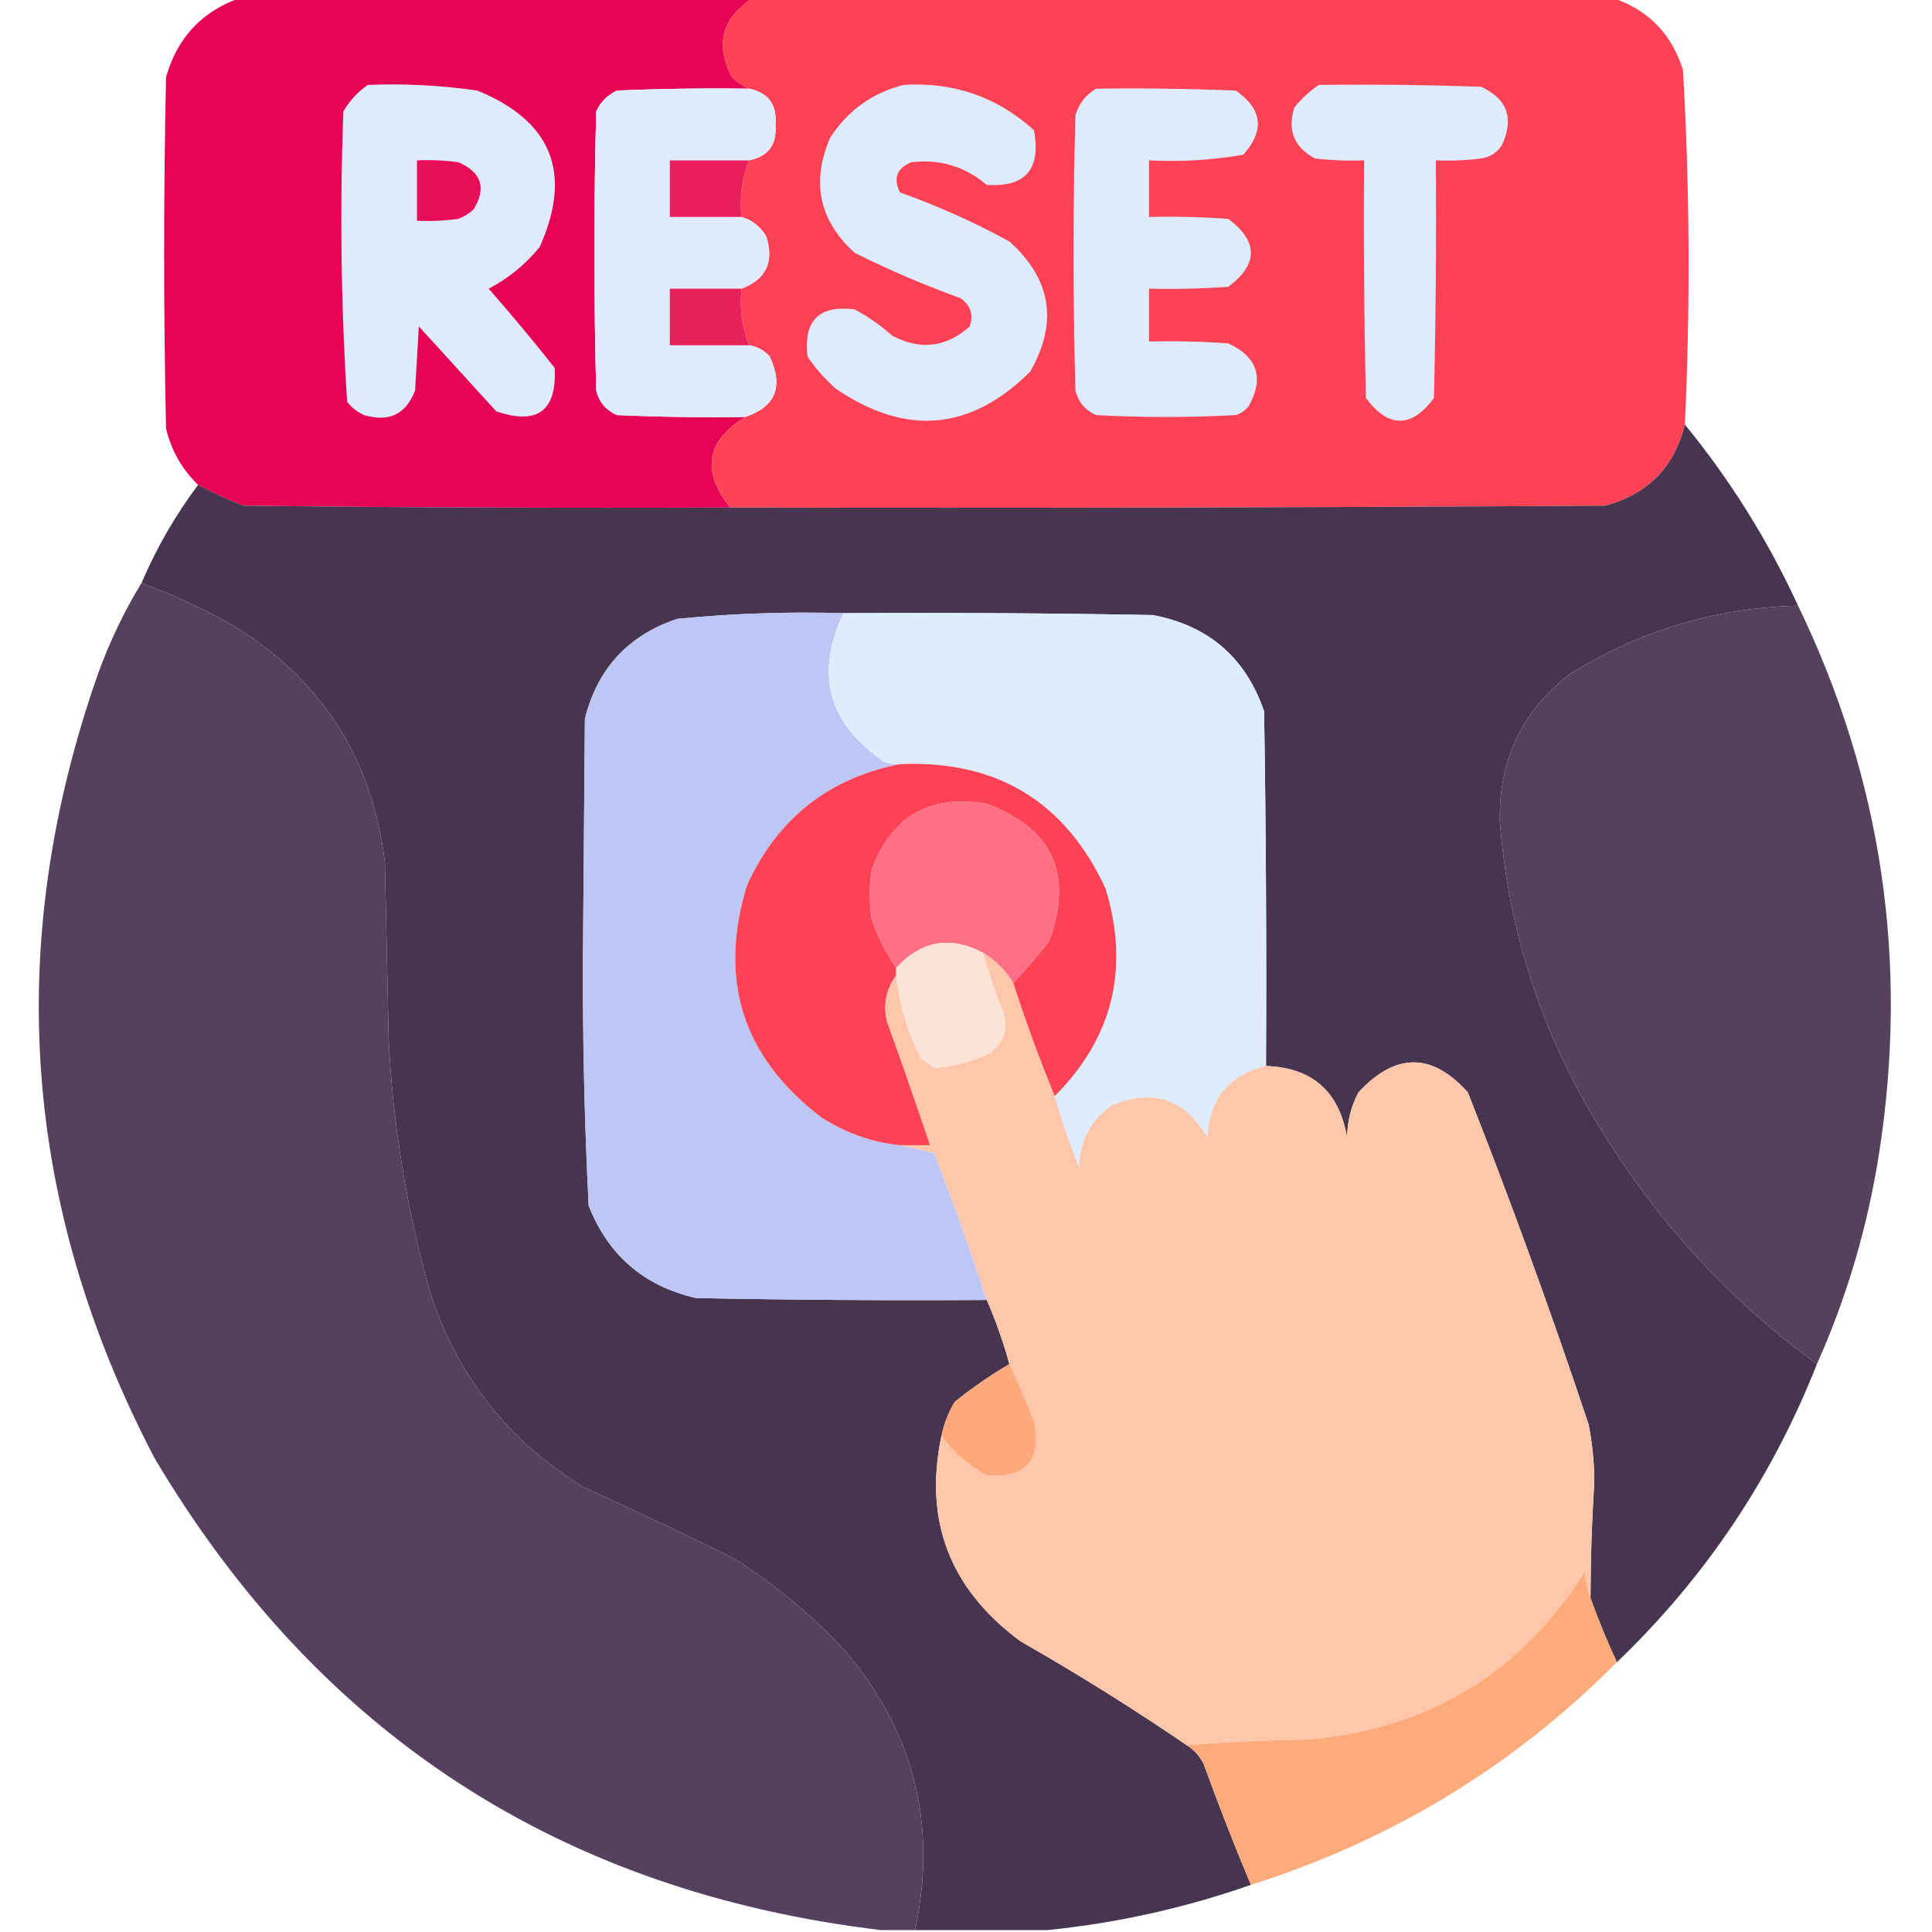 <?xml version="1.0" encoding="UTF-8"?>
<!DOCTYPE svg PUBLIC "-//W3C//DTD SVG 1.1//EN" "http://www.w3.org/Graphics/SVG/1.1/DTD/svg11.dtd">
<svg xmlns="http://www.w3.org/2000/svg" version="1.1" width="512px" height="512px" style="shape-rendering:geometricPrecision; text-rendering:geometricPrecision; image-rendering:optimizeQuality; fill-rule:evenodd; clip-rule:evenodd" xmlns:xlink="http://www.w3.org/1999/xlink">
<g><path style="opacity:0.998" fill="#e70354" d="M 63.5,-0.5 C 108.833,-0.5 154.167,-0.5 199.5,-0.5C 191.294,4.782 189.46,11.782 194,20.5C 195.409,21.781 196.909,22.781 198.5,23.5C 186.829,23.334 175.162,23.5 163.5,24C 161,25.167 159.167,27 158,29.5C 157.333,54.167 157.333,78.833 158,103.5C 158.786,106.583 160.619,108.749 163.5,110C 174.828,110.5 186.162,110.667 197.5,110.5C 187.162,116.848 185.829,124.848 193.5,134.5C 150.499,134.667 107.499,134.5 64.5,134C 60.328,132.412 56.328,130.579 52.5,128.5C 48.229,124.376 45.396,119.376 44,113.5C 43.333,82.5 43.333,51.5 44,20.5C 46.923,10.081 53.423,3.08 63.5,-0.5 Z"/></g>
<g><path style="opacity:0.999" fill="#fe4256" d="M 199.5,-0.5 C 275.5,-0.5 351.5,-0.5 427.5,-0.5C 436.816,2.651 442.983,8.984 446,18.5C 447.809,49.826 447.976,81.159 446.5,112.5C 443.792,123.71 436.792,130.876 425.5,134C 348.167,134.5 270.834,134.667 193.5,134.5C 185.829,124.848 187.162,116.848 197.5,110.5C 205.525,107.795 207.692,102.461 204,94.5C 202.512,92.84 200.679,91.84 198.5,91.5C 196.64,86.807 195.974,81.807 196.5,76.5C 203.079,73.996 205.246,69.33 203,62.5C 201.442,59.979 199.275,58.312 196.5,57.5C 195.974,52.193 196.64,47.193 198.5,42.5C 203.613,41.459 205.946,38.292 205.5,33C 205.946,27.708 203.613,24.541 198.5,23.5C 196.909,22.781 195.409,21.781 194,20.5C 189.46,11.782 191.294,4.782 199.5,-0.5 Z"/></g>
<g><path style="opacity:1" fill="#deebfd" d="M 97.5,22.5 C 107.233,22.109 116.9,22.609 126.5,24C 146.294,32.094 151.794,45.928 143,65.5C 139.225,70.113 134.725,73.78 129.5,76.5C 135.522,83.354 141.355,90.354 147,97.5C 147.578,108.912 142.412,112.745 131.5,109C 124.667,101.5 117.833,94 111,86.5C 110.667,92.167 110.333,97.833 110,103.5C 107.575,109.795 103.075,111.962 96.5,110C 94.714,109.215 93.214,108.049 92,106.5C 90.361,80.896 90.028,55.229 91,29.5C 92.694,26.642 94.861,24.309 97.5,22.5 Z"/></g>
<g><path style="opacity:1" fill="#deecfd" d="M 198.5,23.5 C 203.613,24.541 205.946,27.708 205.5,33C 205.946,38.292 203.613,41.459 198.5,42.5C 191.5,42.5 184.5,42.5 177.5,42.5C 177.5,47.5 177.5,52.5 177.5,57.5C 183.833,57.5 190.167,57.5 196.5,57.5C 199.275,58.312 201.442,59.979 203,62.5C 205.246,69.33 203.079,73.996 196.5,76.5C 190.167,76.5 183.833,76.5 177.5,76.5C 177.5,81.5 177.5,86.5 177.5,91.5C 184.5,91.5 191.5,91.5 198.5,91.5C 200.679,91.84 202.512,92.84 204,94.5C 207.692,102.461 205.525,107.795 197.5,110.5C 186.162,110.667 174.828,110.5 163.5,110C 160.619,108.749 158.786,106.583 158,103.5C 157.333,78.833 157.333,54.167 158,29.5C 159.167,27 161,25.167 163.5,24C 175.162,23.5 186.829,23.334 198.5,23.5 Z"/></g>
<g><path style="opacity:1" fill="#deebfc" d="M 239.5,22.5 C 252.753,21.682 264.253,25.682 274,34.5C 275.943,44.835 271.776,49.668 261.5,49C 255.688,44.091 249.021,42.091 241.5,43C 237.646,44.608 236.646,47.274 238.5,51C 248.536,54.565 258.202,58.898 267.5,64C 278.625,73.978 280.459,85.478 273,98.5C 257.244,114.175 240.077,115.675 221.5,103C 218.628,100.463 216.128,97.63 214,94.5C 212.885,84.948 217.051,80.782 226.5,82C 230.11,83.944 233.443,86.277 236.5,89C 243.962,92.88 250.796,92.046 257,86.5C 258.041,83.364 257.207,80.864 254.5,79C 244.935,75.551 235.601,71.551 226.5,67C 217.083,58.472 214.916,48.305 220,36.5C 224.722,29.234 231.222,24.567 239.5,22.5 Z"/></g>
<g><path style="opacity:1" fill="#deebfc" d="M 290.5,23.5 C 302.838,23.334 315.171,23.5 327.5,24C 334.543,28.889 335.21,34.555 329.5,41C 321.277,42.438 312.943,42.938 304.5,42.5C 304.5,47.5 304.5,52.5 304.5,57.5C 311.508,57.334 318.508,57.5 325.5,58C 333.5,64 333.5,70 325.5,76C 318.508,76.5 311.508,76.666 304.5,76.5C 304.5,81.167 304.5,85.833 304.5,90.5C 311.508,90.334 318.508,90.5 325.5,91C 333.213,94.584 335.046,100.084 331,107.5C 330.097,108.701 328.931,109.535 327.5,110C 315.167,110.667 302.833,110.667 290.5,110C 287.619,108.749 285.786,106.583 285,103.5C 284.333,79.167 284.333,54.833 285,30.5C 285.967,27.379 287.8,25.046 290.5,23.5 Z"/></g>
<g><path style="opacity:1" fill="#deecfd" d="M 349.5,22.5 C 363.837,22.333 378.171,22.5 392.5,23C 399.482,26.213 401.315,31.38 398,38.5C 396.681,40.487 394.848,41.654 392.5,42C 388.514,42.499 384.514,42.666 380.5,42.5C 380.667,63.503 380.5,84.503 380,105.5C 374,113.5 368,113.5 362,105.5C 361.5,84.503 361.333,63.503 361.5,42.5C 357.154,42.666 352.821,42.499 348.5,42C 342.975,39.081 341.142,34.581 343,28.5C 344.914,26.143 347.081,24.143 349.5,22.5 Z"/></g>
<g><path style="opacity:1" fill="#e80d57" d="M 110.5,42.5 C 114.182,42.335 117.848,42.501 121.5,43C 127.636,45.674 128.97,49.84 125.5,55.5C 124.335,56.584 123.002,57.417 121.5,58C 117.848,58.499 114.182,58.665 110.5,58.5C 110.5,53.167 110.5,47.833 110.5,42.5 Z"/></g>
<g><path style="opacity:1" fill="#e81f5c" d="M 198.5,42.5 C 196.64,47.193 195.974,52.193 196.5,57.5C 190.167,57.5 183.833,57.5 177.5,57.5C 177.5,52.5 177.5,47.5 177.5,42.5C 184.5,42.5 191.5,42.5 198.5,42.5 Z"/></g>
<g><path style="opacity:1" fill="#e8205c" d="M 196.5,76.5 C 195.974,81.807 196.64,86.807 198.5,91.5C 191.5,91.5 184.5,91.5 177.5,91.5C 177.5,86.5 177.5,81.5 177.5,76.5C 183.833,76.5 190.167,76.5 196.5,76.5 Z"/></g>
<g><path style="opacity:0.998" fill="#47354f" d="M 446.5,112.5 C 458.499,127.146 468.499,143.146 476.5,160.5C 454.408,161.079 434.075,167.246 415.5,179C 403.01,188.981 397.01,201.981 397.5,218C 399.874,247.789 409.041,275.289 425,300.5C 439.881,324.546 458.715,344.879 481.5,361.5C 469.542,391.774 451.876,418.107 428.5,440.5C 425.928,435.011 423.595,429.344 421.5,423.5C 421.517,413.324 421.85,403.158 422.5,393C 422.506,387.778 422.006,382.611 421,377.5C 411.124,347.872 400.457,318.538 389,289.5C 379.503,278.889 369.836,278.889 360,289.5C 358.031,293.232 357.031,297.232 357,301.5C 354.932,289.259 347.765,282.925 335.5,282.5C 335.667,251.165 335.5,219.832 335,188.5C 330.108,174.274 320.274,165.774 305.5,163C 278.169,162.5 250.835,162.333 223.5,162.5C 208.775,162.068 194.108,162.568 179.5,164C 166.498,168.336 158.331,177.17 155,190.5C 154.833,211 154.667,231.5 154.5,252C 154.366,274.535 154.866,297.035 156,319.5C 161.2,332.702 170.7,340.868 184.5,344C 210.165,344.5 235.831,344.667 261.5,344.5C 263.875,349.953 265.875,355.619 267.5,361.5C 262.506,364.429 257.672,367.762 253,371.5C 251.336,374.327 250.17,377.327 249.5,380.5C 244.732,403.008 251.732,421.175 270.5,435C 285.583,443.6 300.25,452.766 314.5,462.5C 316.451,463.716 317.951,465.382 319,467.5C 322.905,478.304 327.072,488.97 331.5,499.5C 313.963,505.644 295.963,509.644 277.5,511.5C 265.833,511.5 254.167,511.5 242.5,511.5C 248.452,483.747 242.285,459.08 224,437.5C 215.182,428.022 205.348,419.855 194.5,413C 181.287,406.481 167.954,400.148 154.5,394C 134.709,381.866 121.209,364.699 114,342.5C 107.804,320.605 104.137,298.272 103,275.5C 102.667,259.833 102.333,244.167 102,228.5C 98.559,200.429 84.725,179.263 60.5,165C 53.05,160.94 45.383,157.44 37.5,154.5C 41.493,145.172 46.493,136.505 52.5,128.5C 56.328,130.579 60.328,132.412 64.5,134C 107.499,134.5 150.499,134.667 193.5,134.5C 270.834,134.667 348.167,134.5 425.5,134C 436.792,130.876 443.792,123.71 446.5,112.5 Z"/></g>
<g><path style="opacity:1" fill="#55405d" d="M 37.5,154.5 C 45.383,157.44 53.05,160.94 60.5,165C 84.725,179.263 98.559,200.429 102,228.5C 102.333,244.167 102.667,259.833 103,275.5C 104.137,298.272 107.804,320.605 114,342.5C 121.209,364.699 134.709,381.866 154.5,394C 167.954,400.148 181.287,406.481 194.5,413C 205.348,419.855 215.182,428.022 224,437.5C 242.285,459.08 248.452,483.747 242.5,511.5C 239.5,511.5 236.5,511.5 233.5,511.5C 148.636,501.34 84.469,459.674 41,386.5C 5.87,319.381 0.87,250.048 26,178.5C 29.063,170.044 32.896,162.044 37.5,154.5 Z"/></g>
<g><path style="opacity:1" fill="#55405d" d="M 476.5,160.5 C 498.705,206.43 505.872,254.764 498,305.5C 494.96,325.013 489.46,343.68 481.5,361.5C 458.715,344.879 439.881,324.546 425,300.5C 409.041,275.289 399.874,247.789 397.5,218C 397.01,201.981 403.01,188.981 415.5,179C 434.075,167.246 454.408,161.079 476.5,160.5 Z"/></g>
<g><path style="opacity:1" fill="#bdc6f5" d="M 223.5,162.5 C 215.865,178.791 219.531,191.957 234.5,202C 235.793,202.49 237.127,202.657 238.5,202.5C 219.593,206.232 206.093,216.899 198,234.5C 190.252,259.586 196.752,280.086 217.5,296C 223.927,300.197 230.927,302.697 238.5,303.5C 241.358,304.166 244.358,304.833 247.5,305.5C 252.568,318.371 257.235,331.371 261.5,344.5C 235.831,344.667 210.165,344.5 184.5,344C 170.7,340.868 161.2,332.702 156,319.5C 154.866,297.035 154.366,274.535 154.5,252C 154.667,231.5 154.833,211 155,190.5C 158.331,177.17 166.498,168.336 179.5,164C 194.108,162.568 208.775,162.068 223.5,162.5 Z"/></g>
<g><path style="opacity:1" fill="#ddedfe" d="M 223.5,162.5 C 250.835,162.333 278.169,162.5 305.5,163C 320.274,165.774 330.108,174.274 335,188.5C 335.5,219.832 335.667,251.165 335.5,282.5C 325.634,284.857 320.467,291.191 320,301.5C 314.022,291.212 305.522,288.378 294.5,293C 288.88,297.073 286.047,302.573 286,309.5C 283.526,303.243 281.359,296.91 279.5,290.5C 294.92,275.035 299.42,256.701 293,235.5C 282.294,212.389 264.127,201.389 238.5,202.5C 237.127,202.657 235.793,202.49 234.5,202C 219.531,191.957 215.865,178.791 223.5,162.5 Z"/></g>
<g><path style="opacity:1" fill="#fe4256" d="M 238.5,202.5 C 264.127,201.389 282.294,212.389 293,235.5C 299.42,256.701 294.92,275.035 279.5,290.5C 275.462,280.729 271.796,270.729 268.5,260.5C 271.779,257.045 274.946,253.379 278,249.5C 284.537,231.749 279.037,219.582 261.5,213C 246.459,210.435 236.293,216.268 231,230.5C 230.333,234.833 230.333,239.167 231,243.5C 232.55,248.195 234.717,252.529 237.5,256.5C 237.5,257.167 237.5,257.833 237.5,258.5C 234.871,262.027 234.038,266.027 235,270.5C 238.943,281.498 242.776,292.498 246.5,303.5C 243.833,303.5 241.167,303.5 238.5,303.5C 230.927,302.697 223.927,300.197 217.5,296C 196.752,280.086 190.252,259.586 198,234.5C 206.093,216.899 219.593,206.232 238.5,202.5 Z"/></g>
<g><path style="opacity:1" fill="#ff7085" d="M 268.5,260.5 C 266.527,257.194 263.861,254.527 260.5,252.5C 251.87,247.925 244.203,249.258 237.5,256.5C 234.717,252.529 232.55,248.195 231,243.5C 230.333,239.167 230.333,234.833 231,230.5C 236.293,216.268 246.459,210.435 261.5,213C 279.037,219.582 284.537,231.749 278,249.5C 274.946,253.379 271.779,257.045 268.5,260.5 Z"/></g>
<g><path style="opacity:1" fill="#fce3d7" d="M 260.5,252.5 C 262.03,257.922 263.863,263.255 266,268.5C 267.202,272.793 266.035,276.293 262.5,279C 257.691,281.386 252.691,282.72 247.5,283C 246.421,282.044 245.255,281.211 244,280.5C 240.51,273.531 238.343,266.198 237.5,258.5C 237.5,257.833 237.5,257.167 237.5,256.5C 244.203,249.258 251.87,247.925 260.5,252.5 Z"/></g>
<g><path style="opacity:1" fill="#fec6aa" d="M 260.5,252.5 C 263.861,254.527 266.527,257.194 268.5,260.5C 271.796,270.729 275.462,280.729 279.5,290.5C 281.359,296.91 283.526,303.243 286,309.5C 286.047,302.573 288.88,297.073 294.5,293C 305.522,288.378 314.022,291.212 320,301.5C 320.467,291.191 325.634,284.857 335.5,282.5C 347.765,282.925 354.932,289.259 357,301.5C 357.031,297.232 358.031,293.232 360,289.5C 369.836,278.889 379.503,278.889 389,289.5C 400.457,318.538 411.124,347.872 421,377.5C 422.006,382.611 422.506,387.778 422.5,393C 421.85,403.158 421.517,413.324 421.5,423.5C 420.686,421.369 420.186,419.036 420,416.5C 403.009,443.425 378.509,458.259 346.5,461C 335.659,461.17 324.992,461.67 314.5,462.5C 300.25,452.766 285.583,443.6 270.5,435C 251.732,421.175 244.732,403.008 249.5,380.5C 252.714,384.88 256.714,388.38 261.5,391C 272.045,391.784 276.212,386.95 274,376.5C 271.906,371.358 269.74,366.358 267.5,361.5C 265.875,355.619 263.875,349.953 261.5,344.5C 257.235,331.371 252.568,318.371 247.5,305.5C 244.358,304.833 241.358,304.166 238.5,303.5C 241.167,303.5 243.833,303.5 246.5,303.5C 242.776,292.498 238.943,281.498 235,270.5C 234.038,266.027 234.871,262.027 237.5,258.5C 238.343,266.198 240.51,273.531 244,280.5C 245.255,281.211 246.421,282.044 247.5,283C 252.691,282.72 257.691,281.386 262.5,279C 266.035,276.293 267.202,272.793 266,268.5C 263.863,263.255 262.03,257.922 260.5,252.5 Z"/></g>
<g><path style="opacity:1" fill="#fda97b" d="M 267.5,361.5 C 269.74,366.358 271.906,371.358 274,376.5C 276.212,386.95 272.045,391.784 261.5,391C 256.714,388.38 252.714,384.88 249.5,380.5C 250.17,377.327 251.336,374.327 253,371.5C 257.672,367.762 262.506,364.429 267.5,361.5 Z"/></g>
<g><path style="opacity:0.986" fill="#feaa7b" d="M 421.5,423.5 C 423.595,429.344 425.928,435.011 428.5,440.5C 401.132,468.031 368.799,487.698 331.5,499.5C 327.072,488.97 322.905,478.304 319,467.5C 317.951,465.382 316.451,463.716 314.5,462.5C 324.992,461.67 335.659,461.17 346.5,461C 378.509,458.259 403.009,443.425 420,416.5C 420.186,419.036 420.686,421.369 421.5,423.5 Z"/></g>
</svg>
